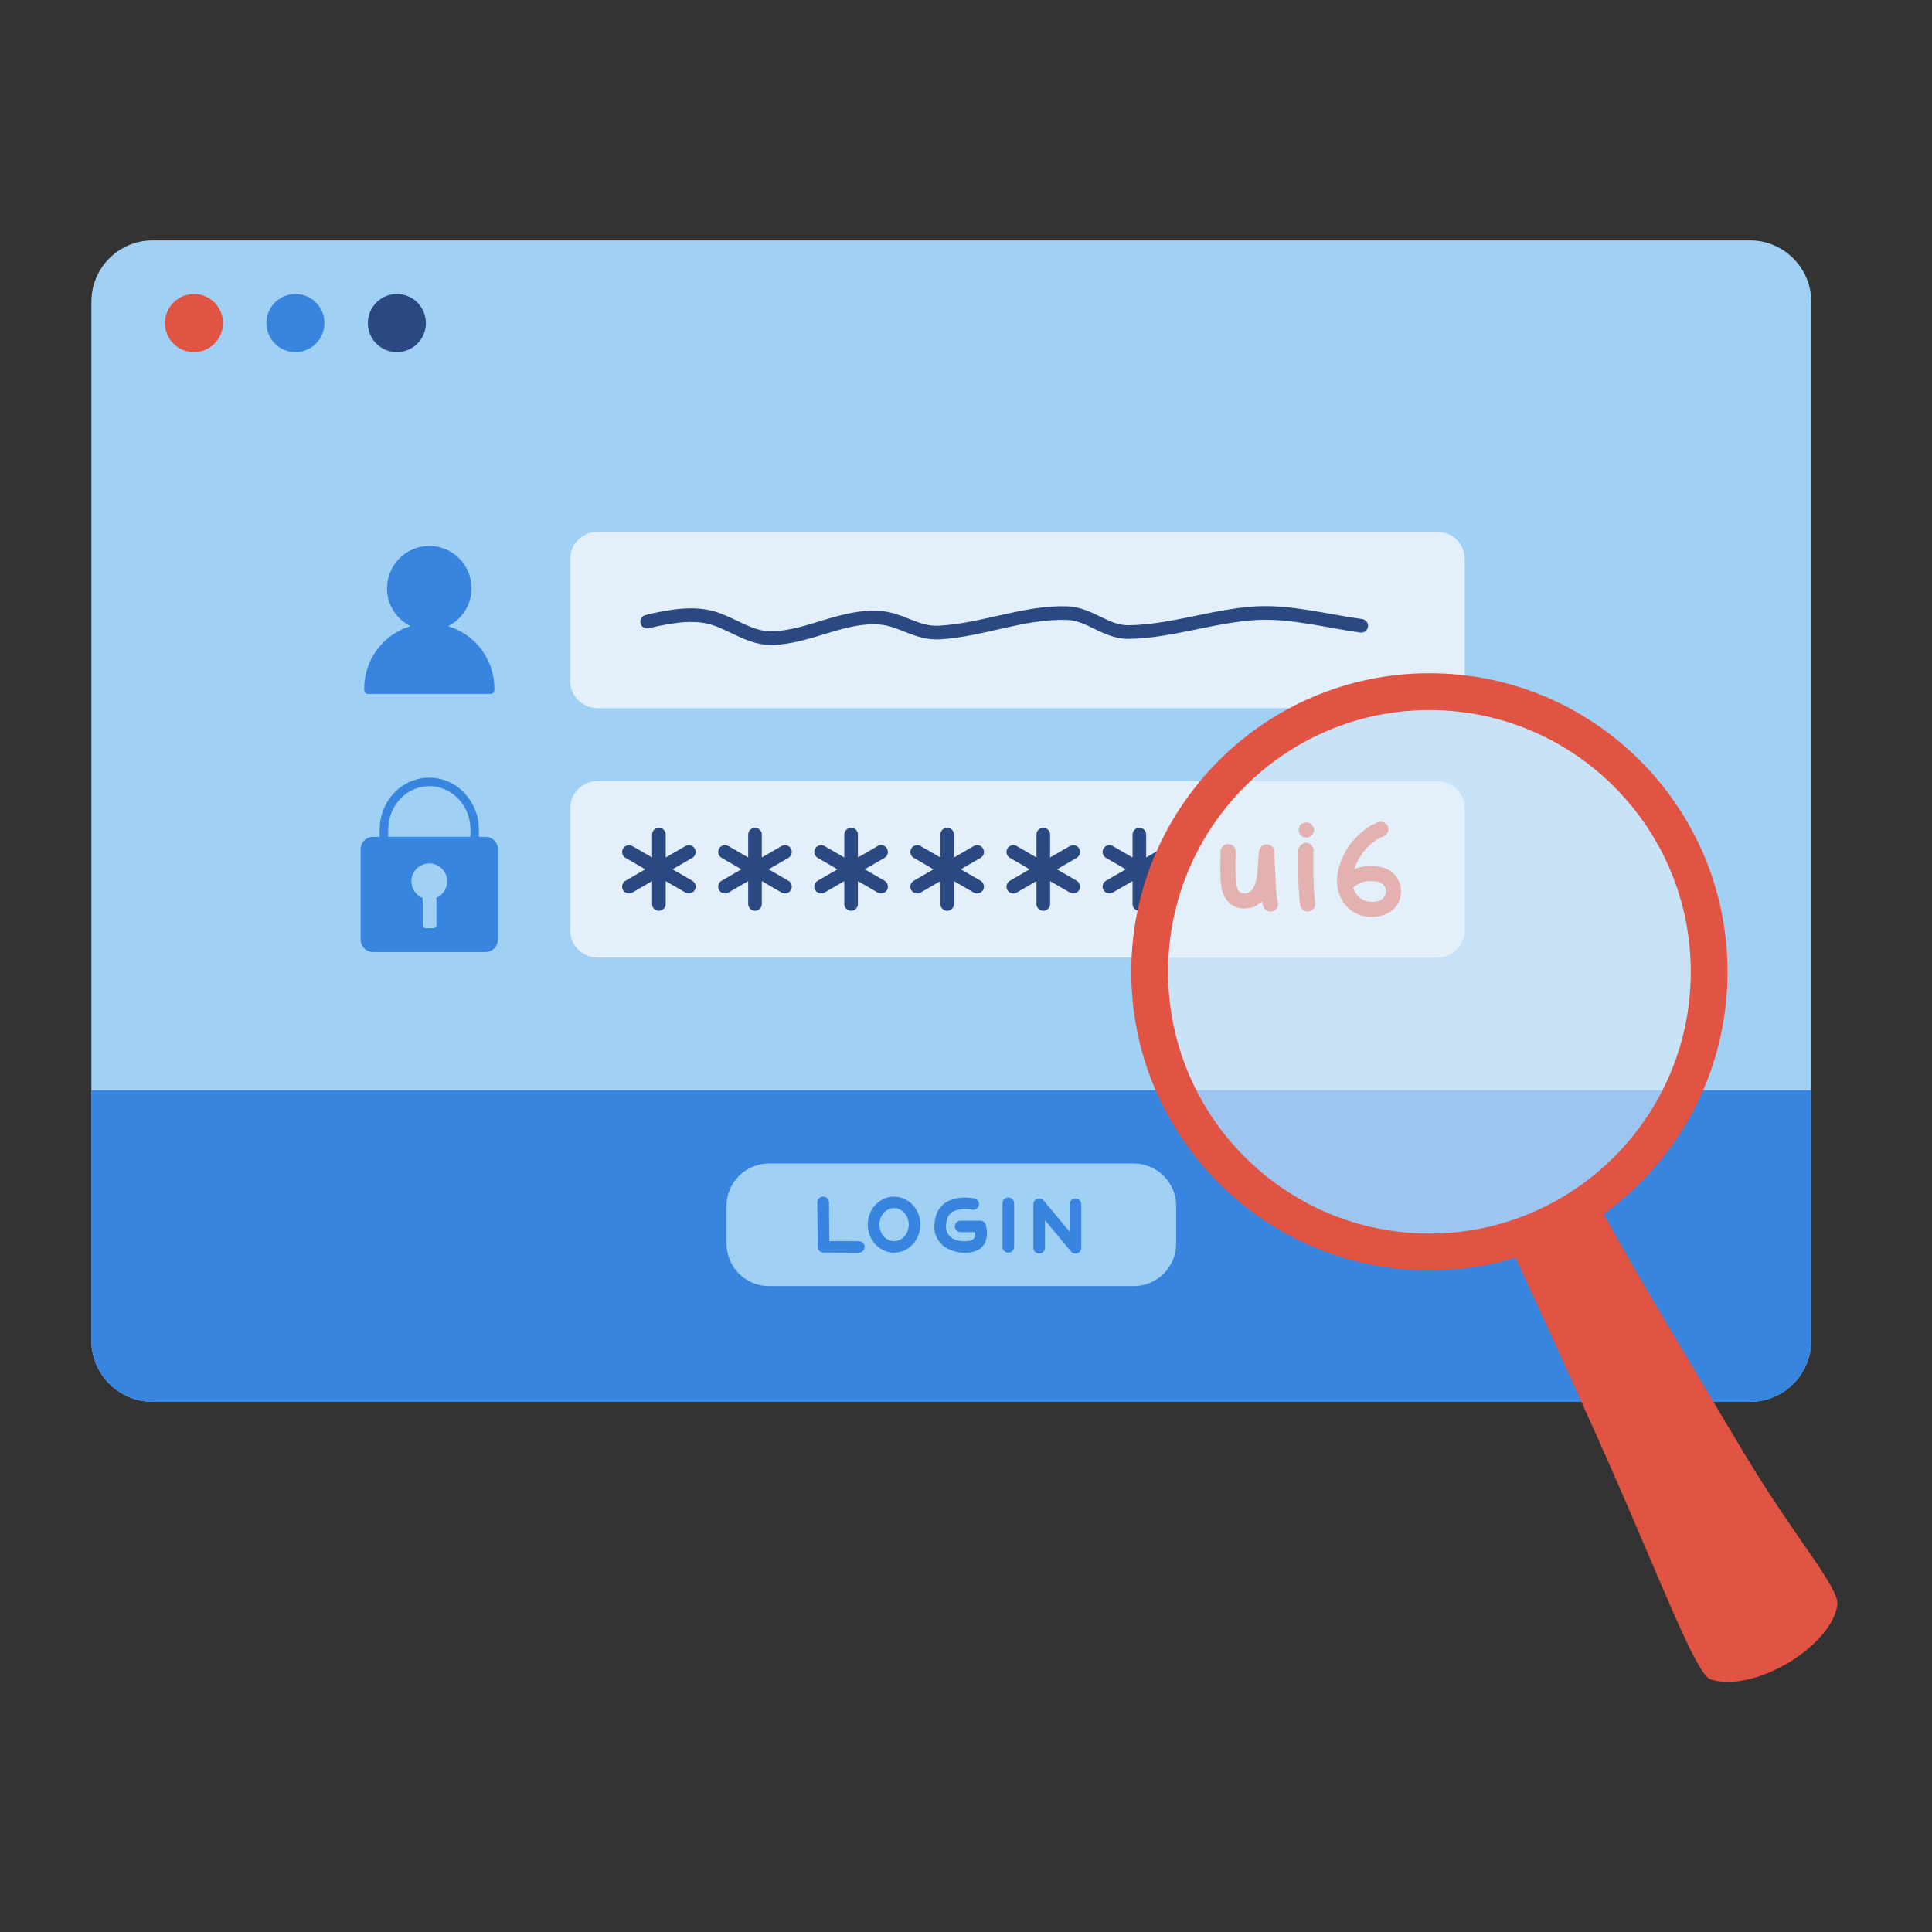 <svg xmlns="http://www.w3.org/2000/svg" xmlns:xlink="http://www.w3.org/1999/xlink" width="500" zoomAndPan="magnify" viewBox="0 0 375 375" height="500" preserveAspectRatio="xMidYMid meet" version="1.0"><rect x="0" y="0" width="375" height="375" fill="#333333" stroke="none"/><defs><clipPath id="156f688857"><path d="M 17.555 46.66 L 352 46.66 L 352 273 L 17.555 273 Z M 17.555 46.66 " clip-rule="nonzero"/></clipPath><clipPath id="94e626ec15"><path d="M 17.555 211 L 352 211 L 352 273 L 17.555 273 Z M 17.555 211 " clip-rule="nonzero"/></clipPath></defs><g clip-path="url(#156f688857)"><path fill="#a0d0f4" d="M 17.738 260.18 L 17.738 58.559 C 17.738 51.988 23.059 46.66 29.629 46.66 L 339.676 46.66 C 346.234 46.66 351.562 51.988 351.562 58.566 L 351.562 260.188 C 351.562 266.758 346.242 272.094 339.676 272.094 L 29.629 272.094 C 23.059 272.09 17.738 266.758 17.738 260.18 Z M 17.738 260.18 " fill-opacity="1" fill-rule="evenodd"/></g><path fill="#e15342" d="M 37.652 57.066 C 40.766 57.066 43.285 59.59 43.285 62.707 C 43.285 65.824 40.766 68.348 37.652 68.348 C 34.547 68.348 32.02 65.824 32.02 62.707 C 32.02 59.59 34.543 57.066 37.652 57.066 Z M 37.652 57.066 " fill-opacity="1" fill-rule="evenodd"/><path fill="#3785df" d="M 57.344 57.066 C 60.453 57.066 62.977 59.59 62.977 62.707 C 62.977 65.824 60.453 68.348 57.344 68.348 C 54.238 68.348 51.711 65.824 51.711 62.707 C 51.711 59.59 54.234 57.066 57.344 57.066 Z M 57.344 57.066 " fill-opacity="1" fill-rule="evenodd"/><path fill="#2a4983" d="M 77.035 57.066 C 80.141 57.066 82.668 59.59 82.668 62.707 C 82.668 65.824 80.145 68.348 77.035 68.348 C 73.922 68.348 71.402 65.824 71.402 62.707 C 71.402 59.59 73.922 57.066 77.035 57.066 Z M 77.035 57.066 " fill-opacity="1" fill-rule="evenodd"/><g clip-path="url(#94e626ec15)"><path fill="#3785df" d="M 351.562 211.617 L 351.562 260.18 C 351.562 266.754 346.242 272.09 339.676 272.09 L 29.629 272.09 C 23.059 272.09 17.738 266.758 17.738 260.18 L 17.738 211.617 Z M 351.562 211.617 " fill-opacity="1" fill-rule="evenodd"/></g><path fill="#e3effa" d="M 278.914 151.598 C 281.891 151.598 284.297 153.945 284.297 156.852 L 284.297 180.613 C 284.297 183.512 281.891 185.867 278.914 185.867 L 116.051 185.867 C 113.074 185.867 110.668 183.516 110.668 180.613 L 110.668 156.852 C 110.668 153.953 113.082 151.598 116.051 151.598 Z M 278.914 151.598 " fill-opacity="1" fill-rule="evenodd"/><path fill="#e3effa" d="M 278.914 103.207 C 281.891 103.207 284.297 105.555 284.297 108.457 L 284.297 132.215 C 284.297 135.113 281.891 137.465 278.914 137.465 L 116.051 137.465 C 113.074 137.465 110.668 135.113 110.668 132.215 L 110.668 108.457 C 110.668 105.555 113.082 103.207 116.051 103.207 Z M 278.914 103.207 " fill-opacity="1" fill-rule="evenodd"/><path fill="#3785df" d="M 79.656 121.535 C 76.965 120.188 75.121 117.402 75.121 114.184 C 75.121 109.648 78.797 105.969 83.324 105.969 C 87.852 105.969 91.527 109.648 91.527 114.184 C 91.527 117.395 89.676 120.188 86.992 121.535 C 88.957 122.133 90.773 123.215 92.25 124.695 C 94.625 127.062 95.953 130.281 95.953 133.633 C 95.953 133.641 95.953 133.98 95.953 133.98 C 95.953 134.633 95.246 134.691 95.246 134.691 L 71.402 134.691 C 71.402 134.691 70.695 134.625 70.695 133.98 L 70.695 133.641 L 71.402 134.34 L 70.695 133.633 C 70.695 130.281 72.023 127.062 74.398 124.695 C 75.875 123.215 77.684 122.133 79.656 121.535 Z M 79.656 121.535 " fill-opacity="1" fill-rule="evenodd"/><path fill="#3785df" d="M 82.035 174.293 L 82.035 179.695 C 82.035 179.953 82.281 180.156 82.586 180.156 L 84.164 180.156 C 84.469 180.156 84.715 179.953 84.715 179.695 L 84.715 174.25 C 85.941 173.715 86.793 172.484 86.793 171.066 C 86.793 169.152 85.242 167.59 83.324 167.59 C 81.414 167.59 79.855 169.145 79.855 171.066 C 79.855 172.527 80.762 173.777 82.035 174.293 Z M 91.309 162.426 C 91.309 161.969 91.316 161.508 91.316 161.035 C 91.316 156.383 87.75 152.59 83.332 152.59 C 78.91 152.59 75.348 156.383 75.348 161.035 C 75.348 161.508 75.348 161.977 75.352 162.426 Z M 92.949 162.426 L 94.219 162.426 C 94.859 162.426 95.484 162.684 95.945 163.137 C 96.398 163.598 96.656 164.219 96.656 164.867 L 96.656 182.348 C 96.656 182.996 96.398 183.617 95.945 184.082 C 95.484 184.543 94.867 184.793 94.219 184.793 L 72.434 184.793 C 71.789 184.793 71.164 184.535 70.711 184.082 C 70.25 183.625 69.992 183 69.992 182.348 L 69.992 164.867 C 69.992 164.223 70.25 163.598 70.711 163.137 C 71.164 162.684 71.789 162.426 72.434 162.426 L 73.699 162.426 C 73.699 161.969 73.691 161.508 73.691 161.035 C 73.691 155.453 78.016 150.945 83.316 150.945 C 88.617 150.945 92.941 155.453 92.941 161.035 C 92.949 161.508 92.949 161.969 92.949 162.426 Z M 92.949 162.426 " fill-opacity="1" fill-rule="evenodd"/><path fill="#2a4983" d="M 125.945 121.945 C 125.242 122.133 124.516 121.715 124.332 121.008 C 124.141 120.301 124.562 119.574 125.27 119.387 C 126.34 119.102 127.43 118.867 128.52 118.664 C 132.086 118.008 135.828 117.676 139.324 118.875 C 141.195 119.516 142.965 120.484 144.781 121.293 C 146.387 122.004 148.035 122.582 149.859 122.535 C 153.289 122.453 156.617 121.332 159.953 120.328 C 163.562 119.242 167.191 118.277 170.938 118.582 C 173.141 118.766 175.039 119.566 176.965 120.316 C 178.598 120.953 180.246 121.559 182.199 121.449 C 190.582 121.008 198.711 117.402 207.168 117.68 C 209.59 117.762 211.641 118.746 213.703 119.746 C 215.41 120.574 217.125 121.406 219.188 121.359 C 227.457 121.191 235.453 118.184 243.711 117.695 C 250.469 117.293 257.688 119.234 264.395 120.152 C 265.121 120.254 265.625 120.918 265.527 121.645 C 265.426 122.371 264.762 122.875 264.043 122.777 C 257.496 121.883 250.461 119.957 243.867 120.344 C 235.574 120.832 227.551 123.84 219.246 124.008 C 216.746 124.062 214.637 123.133 212.562 122.129 C 210.836 121.293 209.129 120.395 207.094 120.328 C 198.711 120.059 190.664 123.66 182.352 124.098 C 180 124.219 177.996 123.555 176.023 122.785 C 174.336 122.129 172.676 121.379 170.742 121.227 C 167.328 120.945 164.023 121.875 160.738 122.867 C 157.172 123.941 153.613 125.094 149.945 125.188 C 147.719 125.242 145.703 124.586 143.738 123.723 C 141.988 122.949 140.289 122.004 138.492 121.387 C 135.422 120.336 132.141 120.703 129.016 121.273 C 127.98 121.461 126.957 121.68 125.945 121.945 Z M 125.945 121.945 " fill-opacity="1" fill-rule="evenodd"/><path fill="#2a4983" d="M 218.508 168.73 L 214.672 166.512 C 214.043 166.145 213.824 165.336 214.191 164.707 C 214.555 164.074 215.363 163.855 215.992 164.219 L 219.828 166.438 L 219.828 161.996 C 219.828 161.266 220.418 160.672 221.152 160.672 C 221.883 160.672 222.473 161.266 222.473 161.996 L 222.473 166.438 L 226.309 164.219 C 226.941 163.852 227.754 164.066 228.121 164.707 C 228.484 165.336 228.27 166.145 227.633 166.512 L 223.797 168.73 L 227.633 170.953 C 228.262 171.316 228.48 172.125 228.121 172.758 C 227.754 173.387 226.945 173.605 226.309 173.246 L 222.473 171.027 L 222.473 175.465 C 222.473 176.199 221.883 176.789 221.152 176.789 C 220.418 176.789 219.828 176.199 219.828 175.465 L 219.828 171.027 L 215.992 173.246 C 215.363 173.613 214.555 173.395 214.191 172.758 C 213.824 172.125 214.043 171.312 214.672 170.953 Z M 199.855 168.73 L 196.02 166.512 C 195.387 166.145 195.172 165.336 195.535 164.707 C 195.902 164.074 196.711 163.855 197.34 164.219 L 201.176 166.438 L 201.176 161.996 C 201.176 161.266 201.766 160.672 202.5 160.672 C 203.23 160.672 203.82 161.266 203.82 161.996 L 203.82 166.438 L 207.656 164.219 C 208.285 163.852 209.102 164.066 209.465 164.707 C 209.832 165.336 209.617 166.145 208.977 166.512 L 205.141 168.73 L 208.977 170.953 C 209.609 171.316 209.824 172.125 209.465 172.758 C 209.102 173.387 208.293 173.605 207.656 173.246 L 203.82 171.027 L 203.82 175.465 C 203.82 176.199 203.23 176.789 202.5 176.789 C 201.766 176.789 201.176 176.199 201.176 175.465 L 201.176 171.027 L 197.34 173.246 C 196.711 173.613 195.902 173.395 195.535 172.758 C 195.172 172.125 195.387 171.312 196.02 170.953 Z M 181.199 168.73 L 177.363 166.512 C 176.734 166.145 176.516 165.336 176.875 164.707 C 177.242 164.074 178.051 163.855 178.688 164.219 L 182.523 166.438 L 182.523 161.996 C 182.523 161.266 183.113 160.672 183.844 160.672 C 184.578 160.672 185.168 161.266 185.168 161.996 L 185.168 166.438 L 189.004 164.219 C 189.633 163.852 190.445 164.066 190.812 164.707 C 191.18 165.336 190.961 166.145 190.324 166.512 L 186.488 168.73 L 190.324 170.953 C 190.953 171.316 191.172 172.125 190.812 172.758 C 190.445 173.387 189.641 173.605 189.004 173.246 L 185.168 171.027 L 185.168 175.465 C 185.168 176.199 184.578 176.789 183.844 176.789 C 183.113 176.789 182.523 176.199 182.523 175.465 L 182.523 171.027 L 178.688 173.246 C 178.055 173.613 177.242 173.395 176.875 172.758 C 176.512 172.125 176.727 171.312 177.363 170.953 Z M 162.555 168.73 L 158.719 166.512 C 158.086 166.145 157.871 165.336 158.23 164.707 C 158.598 164.074 159.402 163.855 160.039 164.219 L 163.875 166.438 L 163.875 161.996 C 163.875 161.266 164.465 160.672 165.199 160.672 C 165.93 160.672 166.52 161.266 166.52 161.996 L 166.52 166.438 L 170.355 164.219 C 170.988 163.852 171.793 164.066 172.16 164.707 C 172.523 165.336 172.309 166.145 171.68 166.512 L 167.84 168.73 L 171.68 170.953 C 172.309 171.316 172.523 172.125 172.16 172.758 C 171.793 173.387 170.988 173.605 170.355 173.246 L 166.52 171.027 L 166.52 175.465 C 166.52 176.199 165.93 176.789 165.199 176.789 C 164.465 176.789 163.875 176.199 163.875 175.465 L 163.875 171.027 L 160.039 173.246 C 159.41 173.613 158.598 173.395 158.23 172.758 C 157.863 172.125 158.082 171.312 158.719 170.953 Z M 143.902 168.73 L 140.062 166.512 C 139.434 166.145 139.219 165.336 139.578 164.707 C 139.941 164.074 140.75 163.855 141.387 164.219 L 145.223 166.438 L 145.223 161.996 C 145.223 161.266 145.812 160.672 146.543 160.672 C 147.277 160.672 147.867 161.266 147.867 161.996 L 147.867 166.438 L 151.703 164.219 C 152.332 163.852 153.141 164.066 153.504 164.707 C 153.871 165.336 153.656 166.145 153.023 166.512 L 149.188 168.73 L 153.023 170.953 C 153.656 171.316 153.871 172.125 153.504 172.758 C 153.141 173.387 152.332 173.605 151.703 173.246 L 147.867 171.027 L 147.867 175.465 C 147.867 176.199 147.277 176.789 146.543 176.789 C 145.812 176.789 145.223 176.199 145.223 175.465 L 145.223 171.027 L 141.387 173.246 C 140.754 173.613 139.941 173.395 139.578 172.758 C 139.211 172.125 139.426 171.312 140.062 170.953 Z M 125.246 168.73 L 121.41 166.512 C 120.781 166.145 120.562 165.336 120.93 164.707 C 121.297 164.074 122.102 163.855 122.734 164.219 L 126.57 166.438 L 126.57 161.996 C 126.57 161.266 127.16 160.672 127.891 160.672 C 128.617 160.672 129.211 161.266 129.211 161.996 L 129.211 166.438 L 133.051 164.219 C 133.68 163.852 134.492 164.066 134.852 164.707 C 135.219 165.336 135 166.145 134.371 166.512 L 130.535 168.73 L 134.371 170.953 C 135 171.316 135.219 172.125 134.852 172.758 C 134.484 173.387 133.68 173.605 133.051 173.246 L 129.211 171.027 L 129.211 175.465 C 129.211 176.199 128.617 176.789 127.891 176.789 C 127.16 176.789 126.57 176.199 126.57 175.465 L 126.57 171.027 L 122.734 173.246 C 122.102 173.613 121.297 173.395 120.93 172.758 C 120.562 172.125 120.781 171.312 121.41 170.953 Z M 125.246 168.73 " fill-opacity="1" fill-rule="evenodd"/><path fill="#e15342" d="M 262.641 172.281 C 262.805 172.867 263.094 173.414 263.543 173.91 C 263.977 174.395 264.547 174.711 265.176 174.891 C 266.266 175.195 267.766 175.133 268.559 174.242 C 269.234 173.492 269.156 172.254 268.375 171.602 C 267.934 171.238 267.352 171.129 266.801 171.059 C 266.125 170.98 265.418 171.004 264.754 171.168 C 263.977 171.359 263.23 171.754 262.641 172.281 Z M 268.262 162.438 C 268.184 162.465 268.117 162.5 268.043 162.535 C 267.723 162.676 267.426 162.859 267.133 163.055 C 266.262 163.652 265.445 164.352 264.781 165.176 C 263.988 166.152 263.27 167.395 262.852 168.711 C 263.238 168.543 263.645 168.406 264.051 168.312 C 265.055 168.066 266.125 168.012 267.148 168.141 C 268.262 168.277 269.387 168.617 270.258 169.344 C 272.285 171.039 272.512 174.25 270.742 176.219 C 269.223 177.902 266.457 178.305 264.383 177.734 C 263.223 177.414 262.18 176.805 261.367 175.906 C 259.633 174.008 259.246 171.59 259.691 169.207 C 260.098 167.043 261.219 164.902 262.5 163.32 C 263.348 162.277 264.371 161.379 265.48 160.625 C 265.906 160.336 266.363 160.07 266.836 159.852 C 266.984 159.785 267.133 159.723 267.285 159.66 C 267.418 159.613 267.73 159.52 267.848 159.504 C 268.07 159.484 268.254 159.512 268.387 159.555 C 268.973 159.711 269.277 160.098 269.418 160.551 C 269.492 160.809 269.602 161.258 269.223 161.812 C 268.992 162.152 268.641 162.371 268.262 162.438 Z M 252.133 161.426 C 252.031 160.98 252.133 160.484 252.465 160.117 C 252.047 160.586 252.047 161.055 252.133 161.426 Z M 252.902 162.406 C 252.414 162.16 252.223 161.781 252.141 161.449 C 252.211 161.727 252.363 161.992 252.594 162.195 C 252.691 162.277 252.793 162.352 252.902 162.406 Z M 253.668 162.562 C 252.977 162.629 252.312 162.195 252.109 161.5 C 251.883 160.723 252.34 159.898 253.117 159.676 C 253.184 159.656 253.586 159.609 253.707 159.621 C 253.953 159.648 254.121 159.723 254.23 159.77 C 254.723 160.023 254.914 160.41 254.996 160.75 C 255.082 161.121 255.082 161.59 254.668 162.059 C 254.406 162.363 254.039 162.535 253.668 162.562 Z M 252 165.723 C 251.992 165.555 251.984 165.039 252.039 164.816 C 252.16 164.312 252.453 164.008 252.719 163.836 C 253.402 163.395 254.309 163.594 254.75 164.27 C 254.988 164.645 255.043 165.086 254.926 165.48 C 254.934 165.574 254.941 165.691 254.941 165.719 C 254.941 166.375 254.941 167.035 254.934 167.699 C 254.914 170.227 254.941 172.758 255.273 175.262 C 255.383 176.07 254.812 176.809 254.004 176.91 C 253.199 177.02 252.461 176.449 252.359 175.641 C 252.012 173 251.973 170.332 252 167.664 C 252 167.02 252 166.367 252 165.723 Z M 236.91 165.5 C 236.863 165.086 236.992 164.652 237.297 164.32 C 237.773 163.816 238.238 163.824 238.496 163.844 C 239.004 163.879 239.473 164.109 239.746 164.711 C 239.797 164.828 239.848 164.977 239.867 165.168 C 239.879 165.262 239.848 165.637 239.832 165.777 C 239.824 166.016 239.824 166.262 239.82 166.5 C 239.805 167.156 239.793 167.82 239.805 168.48 C 239.82 169.426 239.758 170.699 240 171.82 C 240.152 172.5 240.375 173.164 241.078 173.367 C 241.281 173.43 241.508 173.43 241.715 173.402 C 242.66 173.293 243.168 172.656 243.492 171.895 C 243.953 170.809 244.074 169.477 244.145 168.391 C 244.199 167.562 244.238 166.734 244.305 165.914 C 244.312 165.879 244.34 165.445 244.387 165.203 C 244.434 164.957 244.516 164.773 244.578 164.66 C 244.938 164.02 245.477 163.883 245.879 163.883 C 245.945 163.883 247.27 163.984 247.348 165.289 C 247.355 165.426 247.371 166.09 247.375 166.125 C 247.43 167.02 247.465 167.918 247.5 168.82 C 247.527 169.586 247.566 170.359 247.613 171.129 C 247.703 172.426 247.668 173.809 248.02 175.07 C 248.238 175.852 247.777 176.668 246.996 176.883 C 246.219 177.102 245.402 176.641 245.188 175.859 C 245.105 175.555 245.039 175.25 244.984 174.93 C 244.258 175.668 243.309 176.18 242.062 176.32 C 241.461 176.391 240.844 176.363 240.254 176.184 C 238.754 175.746 237.867 174.684 237.379 173.328 C 236.836 171.812 236.879 169.871 236.863 168.508 C 236.855 167.816 236.871 167.121 236.879 166.438 C 236.883 166.191 236.883 165.949 236.891 165.703 C 236.891 165.664 236.898 165.582 236.91 165.5 Z M 236.91 165.5 " fill-opacity="1" fill-rule="evenodd"/><path fill="#a0d0f4" d="M 220.055 225.832 C 222.234 225.832 224.332 226.699 225.875 228.246 C 227.422 229.797 228.289 231.895 228.289 234.078 C 228.289 236.441 228.289 239.02 228.289 241.383 C 228.289 243.57 227.422 245.668 225.875 247.215 C 224.332 248.762 222.234 249.633 220.055 249.633 L 149.25 249.633 C 147.066 249.633 144.973 248.762 143.426 247.215 C 141.883 245.668 141.012 243.57 141.012 241.383 L 141.012 234.078 C 141.012 231.895 141.883 229.797 143.426 228.246 C 144.973 226.699 147.066 225.832 149.25 225.832 C 165.902 225.832 203.398 225.832 220.055 225.832 Z M 220.055 225.832 " fill-opacity="1" fill-rule="evenodd"/><path fill="#3785df" d="M 194.582 233.555 C 194.582 232.938 195.09 232.441 195.715 232.441 C 196.336 232.441 196.844 232.945 196.844 233.555 L 196.844 242.027 C 196.844 242.645 196.336 243.141 195.715 243.141 C 195.09 243.141 194.582 242.641 194.582 242.027 Z M 189.137 232.621 C 189.75 232.754 190.133 233.348 190 233.949 C 189.863 234.555 189.262 234.934 188.648 234.797 C 188.648 234.797 187.523 234.555 186.297 234.746 C 185.254 234.906 184.094 235.402 183.758 236.883 C 183.512 237.957 183.594 238.789 183.945 239.414 C 184.781 240.887 186.887 241.125 188.332 240.793 C 189.051 240.629 189.254 240.102 189.301 239.625 C 189.316 239.461 189.316 239.305 189.309 239.156 L 186.453 239.156 C 185.832 239.156 185.32 238.656 185.32 238.043 C 185.32 237.434 185.832 236.93 186.453 236.93 L 190.258 236.93 C 190.758 236.93 191.191 237.25 191.34 237.723 C 191.34 237.723 191.652 238.734 191.543 239.848 C 191.422 241.141 190.785 242.531 188.84 242.98 C 186.551 243.5 183.289 242.855 181.969 240.508 C 181.398 239.496 181.148 238.152 181.547 236.406 C 182.145 233.801 184.109 232.836 185.953 232.551 C 187.605 232.285 189.137 232.621 189.137 232.621 Z M 173.535 234.5 C 171.93 234.5 170.688 235.965 170.688 237.703 C 170.688 239.441 171.934 240.91 173.535 240.91 C 175.141 240.91 176.383 239.441 176.383 237.703 C 176.383 235.965 175.133 234.5 173.535 234.5 Z M 173.535 232.266 C 176.32 232.266 178.645 234.676 178.645 237.703 C 178.645 240.73 176.328 243.141 173.535 243.141 C 170.75 243.141 168.426 240.73 168.426 237.703 C 168.426 234.676 170.742 232.266 173.535 232.266 Z M 158.645 233.395 C 158.637 232.777 159.137 232.273 159.762 232.266 C 160.387 232.258 160.895 232.754 160.902 233.371 L 160.961 240.895 L 166.703 240.91 C 167.328 240.91 167.836 241.41 167.828 242.027 C 167.828 242.645 167.32 243.141 166.695 243.141 L 159.836 243.121 C 159.219 243.121 158.719 242.625 158.711 242.016 Z M 202.836 236.848 L 202.836 242.199 C 202.836 242.809 202.328 243.312 201.703 243.312 C 201.082 243.312 200.574 242.809 200.574 242.199 L 200.574 233.727 C 200.574 233.395 200.723 233.074 200.988 232.863 C 201.191 232.699 201.441 232.613 201.703 232.613 C 202.043 232.613 202.363 232.762 202.578 233.02 L 207.609 239.074 L 207.609 233.727 C 207.609 233.113 208.117 232.613 208.742 232.613 C 209.363 232.613 209.871 233.113 209.871 233.727 C 209.871 233.727 209.871 242.191 209.871 242.199 C 209.871 242.531 209.723 242.852 209.461 243.059 C 209.258 243.223 209.004 243.312 208.742 243.312 C 208.402 243.312 208.082 243.164 207.867 242.902 Z M 202.836 236.848 " fill-opacity="1" fill-rule="evenodd"/><path fill="#e3effa" d="M 332.055 189.082 C 332.055 190.859 331.969 192.633 331.797 194.398 C 331.621 196.168 331.363 197.922 331.016 199.664 C 330.668 201.406 330.238 203.125 329.723 204.824 C 329.211 206.523 328.613 208.195 327.934 209.836 C 327.258 211.477 326.5 213.082 325.664 214.648 C 324.828 216.215 323.918 217.734 322.93 219.211 C 321.945 220.688 320.891 222.113 319.766 223.484 C 318.641 224.859 317.453 226.172 316.199 227.43 C 314.945 228.684 313.633 229.875 312.262 231.004 C 310.891 232.129 309.469 233.188 307.992 234.172 C 306.52 235.16 305 236.07 303.434 236.91 C 301.871 237.746 300.27 238.504 298.633 239.184 C 296.992 239.863 295.324 240.461 293.629 240.977 C 291.934 241.492 290.215 241.922 288.477 242.27 C 286.734 242.617 284.984 242.875 283.219 243.051 C 281.453 243.223 279.684 243.312 277.91 243.312 C 276.141 243.312 274.371 243.223 272.605 243.051 C 270.84 242.875 269.09 242.617 267.348 242.27 C 265.609 241.922 263.891 241.492 262.195 240.977 C 260.496 240.461 258.832 239.863 257.191 239.184 C 255.555 238.504 253.953 237.746 252.387 236.91 C 250.824 236.07 249.305 235.16 247.832 234.172 C 246.355 233.188 244.934 232.129 243.562 231.004 C 242.191 229.875 240.879 228.684 239.625 227.43 C 238.371 226.172 237.184 224.859 236.059 223.484 C 234.934 222.113 233.879 220.688 232.895 219.211 C 231.906 217.734 230.996 216.215 230.16 214.648 C 229.324 213.082 228.566 211.477 227.891 209.836 C 227.211 208.195 226.613 206.523 226.098 204.824 C 225.586 203.125 225.156 201.406 224.809 199.664 C 224.461 197.922 224.203 196.168 224.027 194.398 C 223.855 192.633 223.77 190.859 223.77 189.082 C 223.77 187.309 223.855 185.535 224.027 183.77 C 224.203 182 224.461 180.246 224.809 178.504 C 225.156 176.762 225.586 175.043 226.098 173.344 C 226.613 171.645 227.211 169.973 227.891 168.332 C 228.566 166.691 229.324 165.086 230.16 163.52 C 230.996 161.953 231.906 160.434 232.895 158.957 C 233.879 157.48 234.934 156.055 236.059 154.684 C 237.184 153.309 238.371 151.996 239.625 150.738 C 240.879 149.484 242.191 148.293 243.562 147.164 C 244.934 146.039 246.355 144.98 247.832 143.996 C 249.305 143.008 250.824 142.098 252.387 141.258 C 253.953 140.422 255.555 139.664 257.191 138.984 C 258.832 138.305 260.496 137.707 262.195 137.191 C 263.891 136.676 265.609 136.246 267.348 135.898 C 269.09 135.551 270.84 135.293 272.605 135.117 C 274.371 134.941 276.141 134.855 277.91 134.855 C 279.684 134.855 281.453 134.941 283.219 135.117 C 284.984 135.293 286.734 135.551 288.477 135.898 C 290.215 136.246 291.934 136.676 293.629 137.191 C 295.324 137.707 296.992 138.305 298.633 138.984 C 300.27 139.664 301.871 140.422 303.434 141.258 C 305 142.098 306.52 143.008 307.992 143.996 C 309.469 144.98 310.891 146.039 312.262 147.164 C 313.633 148.293 314.945 149.484 316.199 150.738 C 317.453 151.996 318.641 153.309 319.766 154.684 C 320.891 156.055 321.945 157.48 322.93 158.957 C 323.918 160.434 324.828 161.953 325.664 163.52 C 326.5 165.086 327.258 166.691 327.934 168.332 C 328.613 169.973 329.211 171.645 329.723 173.344 C 330.238 175.043 330.668 176.762 331.016 178.504 C 331.363 180.246 331.621 182 331.797 183.77 C 331.969 185.535 332.055 187.309 332.055 189.082 Z M 332.055 189.082 " fill-opacity="0.596" fill-rule="nonzero"/><path fill="#e15342" d="M 277.449 137.824 C 249.457 137.824 226.723 160.586 226.723 188.629 C 226.723 216.672 249.449 239.434 277.449 239.434 C 305.453 239.434 328.18 216.672 328.18 188.629 C 328.18 160.586 305.445 137.824 277.449 137.824 Z M 294.16 244.133 C 288.867 245.727 283.262 246.59 277.449 246.59 C 245.512 246.59 219.578 220.625 219.578 188.637 C 219.578 156.648 245.512 130.676 277.449 130.676 C 309.391 130.676 335.316 156.648 335.316 188.637 C 335.316 207.969 325.848 225.105 311.293 235.641 C 317.145 246.531 329.879 267.527 338.121 281.395 C 348.207 298.359 357.094 308.148 356.625 311.539 C 355.535 319.418 340.664 328.652 332.055 325.984 C 329.684 325.25 324.742 312.895 316.285 293.188 C 308.938 276.059 296.484 249.156 294.16 244.133 Z M 294.16 244.133 " fill-opacity="1" fill-rule="evenodd"/></svg>